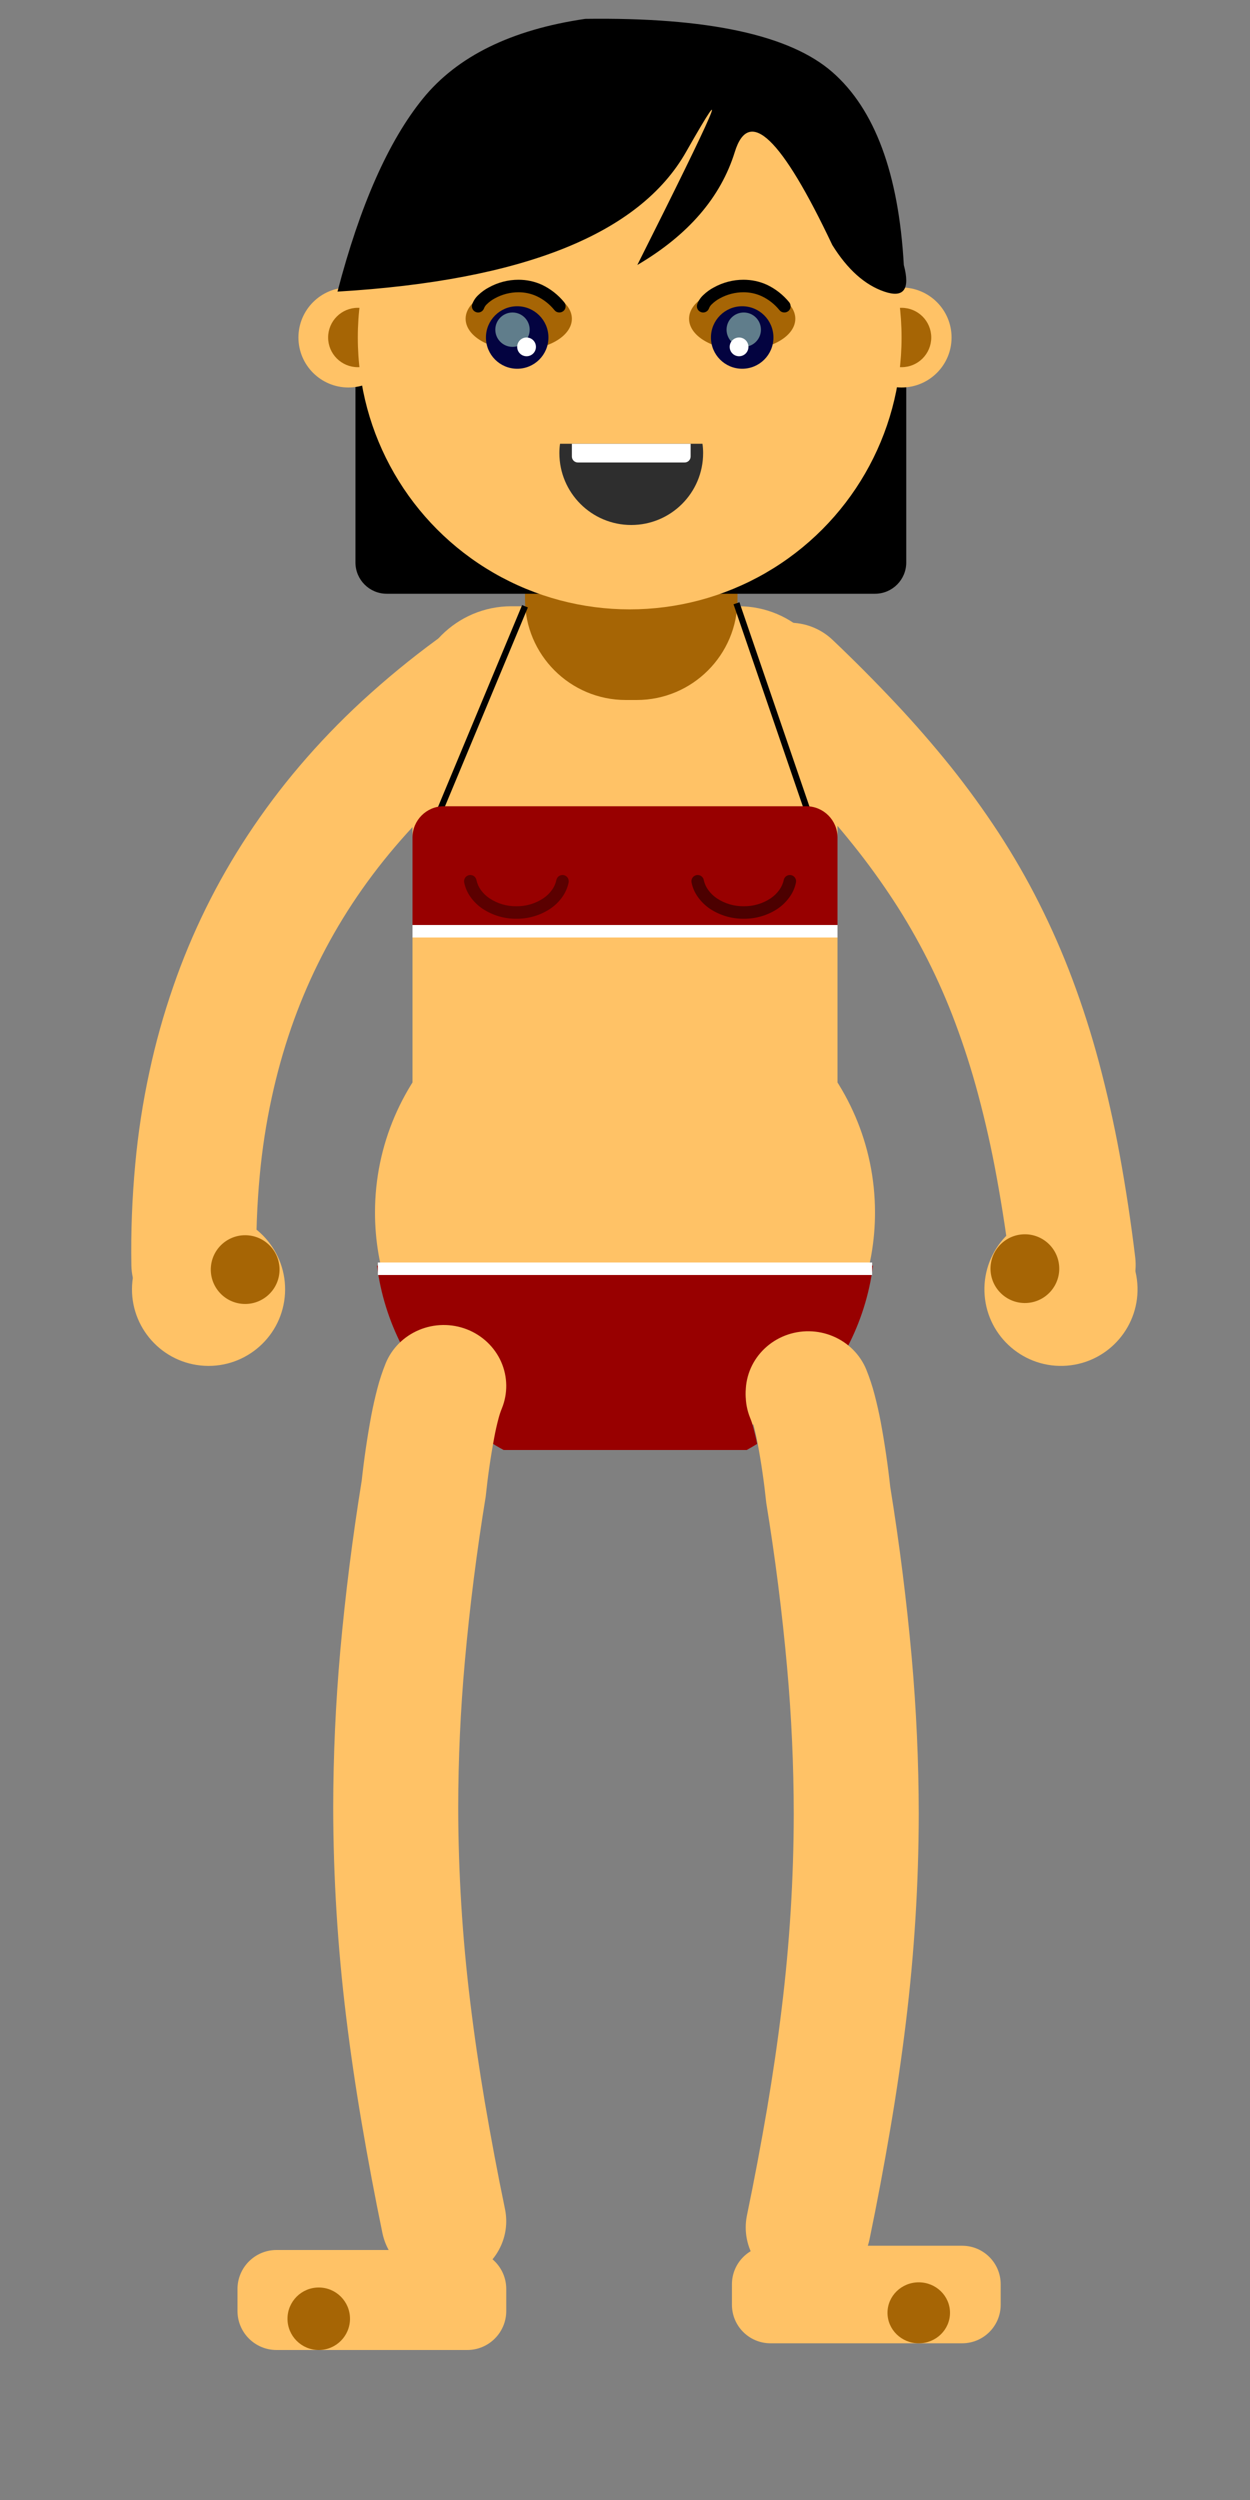 <?xml version="1.0" standalone="no"?><!-- Generator: Gravit.io --><svg xmlns="http://www.w3.org/2000/svg" xmlns:xlink="http://www.w3.org/1999/xlink" style="isolation:isolate" viewBox="0 0 200 400" width="200" height="400"><rect x="0" y="0" width="200" height="400" fill="#808080" stroke="none"/><defs><clipPath id="_clipPath_6PBO3CdUBfQN3I68DiqHS4d3Pl7EOhTo"><rect width="200" height="400"/></clipPath></defs><g clip-path="url(#_clipPath_6PBO3CdUBfQN3I68DiqHS4d3Pl7EOhTo)"><rect width="200" height="400" style="fill:rgb(102,102,102)" fill-opacity="0"/><g style="isolation:isolate"><path d="M 81.824 97 L 118.176 97 C 126.91 97 134 104.09 134 112.824 L 134 186.176 C 134 194.91 126.91 202 118.176 202 L 81.824 202 C 73.09 202 66 194.91 66 186.176 L 66 112.824 C 66 104.09 73.09 97 81.824 97 Z" style="stroke:none;fill:#FFC266;stroke-miterlimit:10;"/><path d=" M 110.879 232 C 127.679 227.33 140 212.075 140 194 C 140 172.199 122.077 154.5 100 154.5 C 77.923 154.5 60 172.199 60 194 C 60 212.075 72.321 227.33 89.121 232 L 110.879 232 L 110.879 232 Z " fill="rgb(255,194,102)"/><path d="M 100.131 72.5 L 101.869 72.5 C 110.772 72.5 118 79.728 118 88.631 L 118 95.869 C 118 104.772 110.772 112 101.869 112 L 100.131 112 C 91.228 112 84 104.772 84 95.869 L 84 88.631 C 84 79.728 91.228 72.5 100.131 72.5 Z" style="stroke:none;fill:#A66505;stroke-miterlimit:10;"/></g><g><path d=" M 119.437 116.878 C 117.518 115.052 116.399 112.542 116.332 109.889 C 116.275 107.235 117.257 104.661 119.093 102.742 C 120.919 100.823 123.429 99.704 126.082 99.637 C 128.735 99.58 131.31 100.562 133.229 102.398 C 136.675 105.669 140.018 109.038 143.278 112.504 C 146.353 115.774 149.296 119.165 152.107 122.656 C 154.821 126.055 157.373 129.577 159.754 133.212 C 162.114 136.839 164.284 140.591 166.231 144.461 C 168.226 148.417 170.009 152.481 171.567 156.632 C 173.203 160.997 174.625 165.45 175.83 169.96 C 177.124 174.824 178.231 179.742 179.14 184.696 C 180.14 190.165 180.972 195.667 181.634 201.182 C 181.95 203.815 181.215 206.471 179.573 208.555 C 177.941 210.639 175.539 211.991 172.905 212.307 C 170.272 212.623 167.616 211.888 165.532 210.246 C 163.448 208.614 162.097 206.212 161.78 203.578 C 161.159 198.461 160.389 193.366 159.461 188.303 C 158.653 183.862 157.667 179.466 156.503 175.113 C 155.467 171.232 154.245 167.406 152.837 163.644 C 151.543 160.175 150.053 156.781 148.38 153.471 C 146.755 150.268 144.966 147.148 142.995 144.133 C 140.978 141.051 138.819 138.06 136.507 135.182 C 134.028 132.086 131.426 129.09 128.703 126.203 C 125.704 123.008 122.612 119.899 119.437 116.878 Z " fill="rgb(255,194,102)"/><path d=" M 157.544 207.25 C 157.016 200.51 162.06 194.609 168.801 194.082 C 175.541 193.554 181.442 198.598 181.969 205.339 C 182.497 212.079 177.453 217.98 170.712 218.507 C 163.972 219.035 158.071 213.99 157.544 207.25 Z " fill="rgb(255,194,102)"/><path d=" M 158.498 203.414 C 158.261 200.388 160.525 197.739 163.552 197.502 C 166.578 197.265 169.227 199.53 169.464 202.556 C 169.701 205.582 167.436 208.231 164.41 208.468 C 161.384 208.705 158.734 206.44 158.498 203.414 Z " fill="rgb(166,101,5)"/></g><g><path d=" M 41.022 202.115 C 41.067 204.764 40.046 207.332 38.209 209.232 C 36.361 211.14 33.834 212.234 31.185 212.28 C 28.536 212.326 25.968 211.304 24.068 209.468 C 22.16 207.62 21.066 205.093 21.02 202.444 C 20.931 197.026 21.142 191.618 21.643 186.231 C 22.1 181.262 22.856 176.324 23.917 171.447 C 24.897 166.864 26.163 162.341 27.701 157.906 C 29.173 153.616 30.928 149.415 32.931 145.341 C 34.921 141.295 37.169 137.377 39.653 133.604 C 42.184 129.766 44.941 126.082 47.92 122.581 C 51.036 118.915 54.385 115.433 57.922 112.172 C 61.725 108.677 65.706 105.402 69.875 102.347 C 72.017 100.791 74.69 100.134 77.312 100.538 C 79.934 100.942 82.289 102.374 83.855 104.518 C 85.411 106.66 86.068 109.333 85.664 111.955 C 85.26 114.577 83.828 116.932 81.685 118.498 C 78.127 121.093 74.718 123.895 71.471 126.885 C 68.524 129.594 65.749 132.492 63.159 135.54 C 60.707 138.422 58.431 141.452 56.353 144.604 C 54.334 147.681 52.502 150.878 50.882 154.178 C 49.238 157.506 47.816 160.927 46.595 164.439 C 45.327 168.118 44.284 171.86 43.465 175.666 C 42.577 179.755 41.944 183.902 41.559 188.075 C 41.123 192.745 40.946 197.432 41.022 202.115 Z " fill="rgb(255,194,102)"/><path d=" M 21.183 205.025 C 21.884 198.3 27.912 193.409 34.637 194.11 C 41.361 194.811 46.252 200.839 45.551 207.563 C 44.851 214.288 38.823 219.179 32.098 218.478 C 25.373 217.778 20.483 211.749 21.183 205.025 Z " fill="rgb(255,194,102)"/><path d=" M 33.756 202.564 C 34.07 199.545 36.777 197.349 39.796 197.664 C 42.815 197.978 45.011 200.685 44.697 203.704 C 44.382 206.723 41.676 208.919 38.656 208.605 C 35.637 208.29 33.441 205.583 33.756 202.564 Z " fill="rgb(166,101,5)"/></g><g style="isolation:isolate"><path d=" M 119.481 232 C 120.041 231.687 120.595 231.363 121.139 231.027 C 120.971 230.149 120.77 229.286 120.54 228.422 C 120.4 227.895 120.23 227.369 120.02 226.861 C 119.04 224.452 119.08 221.769 120.13 219.389 C 121.18 217.019 123.16 215.146 125.62 214.19 C 128.08 213.234 130.84 213.273 133.27 214.297 C 134.093 214.643 134.856 215.09 135.542 215.626 C 137.652 211.604 139.082 207.179 139.682 202.5 L 60.318 202.5 C 60.9 207.04 62.263 211.341 64.272 215.267 C 64.82 214.885 65.414 214.561 66.043 214.297 C 68.473 213.273 71.233 213.234 73.693 214.19 C 76.153 215.146 78.133 217.019 79.183 219.389 C 80.233 221.769 80.273 224.452 79.293 226.861 C 79.083 227.369 78.913 227.895 78.773 228.422 C 78.578 229.152 78.405 229.883 78.254 230.622 C 79.011 231.111 79.786 231.575 80.586 232 L 119.481 232 L 119.481 232 Z " fill="rgb(152,0,0)"/><g><path d=" M 83.54 96.81 L 84.46 97.19 L 69.46 133.19 L 68.54 132.81 L 83.54 96.81 Z " fill="rgb(0,0,0)"/><path d=" M 130.47 131.84 L 130.64 132.31 L 129.69 132.64 L 129.53 132.16 L 117.53 97.16 L 117.36 96.69 L 118.31 96.36 L 118.47 96.84 L 130.47 131.84 Z " fill="rgb(0,0,0)"/><path d="M 71 129 L 129 129 C 131.76 129 134 131.24 134 134 L 134 148 L 66 148 L 66 134 C 66 131.24 68.24 129 71 129 Z" style="stroke:none;fill:#980000;stroke-miterlimit:10;"/><rect x="66" y="148" width="68" height="2" transform="matrix(1,0,0,1,0,0)" fill="rgb(255,255,255)"/><path d=" M 89.02 140.79 C 89.08 140.53 89.23 140.31 89.45 140.16 C 89.68 140.02 89.95 139.97 90.21 140.02 C 90.47 140.08 90.69 140.23 90.84 140.45 C 90.98 140.68 91.03 140.95 90.98 141.21 C 90.8 142.06 90.44 142.86 89.94 143.56 C 89.42 144.28 88.78 144.9 88.04 145.4 C 86.44 146.46 84.55 147.02 82.62 147 C 80.7 147.02 78.81 146.46 77.21 145.4 C 76.47 144.9 75.83 144.28 75.31 143.56 C 74.8 142.86 74.45 142.06 74.27 141.21 C 74.22 140.95 74.27 140.68 74.41 140.45 C 74.56 140.23 74.78 140.08 75.04 140.02 C 75.3 139.97 75.57 140.02 75.8 140.16 C 76.02 140.31 76.17 140.53 76.23 140.79 C 76.35 141.37 76.59 141.92 76.93 142.39 C 77.31 142.92 77.78 143.37 78.32 143.73 C 79.59 144.58 81.09 145.02 82.62 145 C 84.15 145.02 85.66 144.58 86.93 143.73 C 87.47 143.37 87.94 142.92 88.31 142.39 C 88.66 141.92 88.9 141.37 89.02 140.79 Z " fill="rgb(91,0,0)"/><path d=" M 125.4 140.79 C 125.45 140.53 125.61 140.31 125.83 140.16 C 126.05 140.02 126.32 139.97 126.58 140.02 C 126.84 140.08 127.07 140.23 127.21 140.45 C 127.36 140.68 127.41 140.95 127.35 141.21 C 127.18 142.06 126.82 142.86 126.31 143.56 C 125.79 144.28 125.15 144.9 124.42 145.4 C 122.82 146.46 120.93 147.02 119 147 C 117.07 147.02 115.18 146.46 113.58 145.4 C 112.85 144.9 112.21 144.28 111.69 143.56 C 111.18 142.86 110.82 142.06 110.65 141.21 C 110.59 140.95 110.64 140.68 110.79 140.45 C 110.93 140.23 111.16 140.08 111.42 140.02 C 111.68 139.97 111.95 140.02 112.17 140.16 C 112.39 140.31 112.55 140.53 112.6 140.79 C 112.72 141.37 112.97 141.92 113.31 142.39 C 113.69 142.92 114.16 143.37 114.69 143.73 C 115.97 144.58 117.47 145.02 119 145 C 120.53 145.02 122.03 144.58 123.31 143.73 C 123.84 143.37 124.31 142.92 124.69 142.39 C 125.03 141.92 125.28 141.37 125.4 140.79 Z " fill="rgb(76,0,0)"/></g><rect x="60.459" y="202" width="79.081" height="2" transform="matrix(1,0,0,1,0,0)" fill="rgb(255,255,255)"/></g><g><path d="M 44.24 360 L 74.76 360 C 78.204 360 81 362.796 81 366.24 L 81 369.76 C 81 373.204 78.204 376 74.76 376 L 44.24 376 C 40.796 376 38 373.204 38 369.76 L 38 366.24 C 38 362.796 40.796 360 44.24 360 Z" style="stroke:none;fill:#FFC266;stroke-miterlimit:10;"/><circle vector-effect="non-scaling-stroke" cx="51" cy="371" r="5" fill="rgb(166,101,5)"/><path d=" M 80.293 225.361 C 81.273 222.952 81.233 220.269 80.183 217.889 C 79.133 215.519 77.153 213.646 74.693 212.69 C 72.233 211.734 69.473 211.773 67.043 212.797 C 64.603 213.821 62.683 215.743 61.703 218.143 C 61.183 219.44 60.743 220.757 60.393 222.103 C 60.013 223.557 59.683 225.01 59.403 226.483 C 58.763 229.936 58.253 233.419 57.873 236.911 C 56.413 245.944 55.263 255.035 54.443 264.156 C 53.703 272.506 53.323 280.885 53.313 289.275 C 53.333 300.405 54.023 311.535 55.373 322.597 C 56.063 328.264 56.893 333.912 57.853 339.551 C 58.863 345.491 59.973 351.412 61.193 357.314 C 61.723 359.85 63.253 362.084 65.463 363.518 C 67.673 364.952 70.373 365.469 72.973 364.952 C 75.573 364.445 77.853 362.943 79.323 360.797 C 80.793 358.641 81.323 356.007 80.803 353.471 C 79.623 347.784 78.553 342.077 77.573 336.351 C 76.673 331.015 75.883 325.66 75.233 320.285 C 73.973 309.994 73.333 299.634 73.313 289.265 C 73.323 281.451 73.673 273.638 74.373 265.853 C 75.163 257.016 76.283 248.207 77.713 239.447 C 78.043 236.277 78.493 233.116 79.083 229.985 C 79.273 228.951 79.503 227.937 79.773 226.922 C 79.913 226.395 80.083 225.869 80.293 225.361 Z " fill="rgb(255,194,102)"/></g><g><path d=" M 120.02 226.361 C 119.04 223.952 119.08 221.269 120.13 218.889 C 121.18 216.519 123.16 214.646 125.62 213.69 C 128.08 212.734 130.84 212.773 133.27 213.797 C 135.71 214.821 137.63 216.743 138.61 219.143 C 139.13 220.44 139.57 221.757 139.92 223.103 C 140.3 224.557 140.63 226.01 140.91 227.483 C 141.55 230.936 142.06 234.419 142.44 237.911 C 143.9 246.944 145.05 256.035 145.87 265.156 C 146.61 273.506 146.99 281.885 147 290.275 C 146.98 301.405 146.29 312.535 144.94 323.597 C 144.25 329.264 143.42 334.912 142.46 340.551 C 141.45 346.491 140.34 352.412 139.12 358.314 C 138.59 360.85 137.06 363.084 134.85 364.518 C 132.64 365.952 129.94 366.469 127.34 365.952 C 124.74 365.445 122.46 363.943 120.99 361.797 C 119.52 359.641 118.99 357.007 119.51 354.471 C 120.69 348.784 121.76 343.077 122.74 337.351 C 123.64 332.015 124.43 326.66 125.08 321.285 C 126.34 310.994 126.98 300.634 127 290.265 C 126.99 282.451 126.64 274.638 125.94 266.853 C 125.15 258.016 124.03 249.207 122.6 240.447 C 122.27 237.277 121.82 234.116 121.23 230.985 C 121.04 229.951 120.81 228.937 120.54 227.922 C 120.4 227.395 120.23 226.869 120.02 226.361 Z " fill="rgb(255,194,102)"/><path d="M 123.273 359.319 L 153.947 359.319 C 157.348 359.319 160.11 362.08 160.11 365.482 L 160.11 368.763 C 160.11 372.165 157.348 374.926 153.947 374.926 L 123.273 374.926 C 119.872 374.926 117.11 372.165 117.11 368.763 L 117.11 365.482 C 117.11 362.08 119.872 359.319 123.273 359.319 Z" style="stroke:none;fill:#FFC266;stroke-miterlimit:10;"/><ellipse vector-effect="non-scaling-stroke" cx="147" cy="370.049" rx="5" ry="4.877" fill="rgb(166,101,5)"/></g><g style="isolation:isolate"><path d="M 56.873 47 L 145 47 L 145 90 C 145 92.76 142.76 95 140 95 L 61.873 95 C 59.113 95 56.873 92.76 56.873 90 L 56.873 47 Z" style="stroke:none;fill:#000000;stroke-miterlimit:10;"/><g><circle vector-effect="non-scaling-stroke" cx="55.75" cy="54" r="8" fill="rgb(255,194,102)"/><circle vector-effect="non-scaling-stroke" cx="57.25" cy="54" r="4.75" fill="rgb(166,101,5)"/></g><g><circle vector-effect="non-scaling-stroke" cx="144.25" cy="54" r="8" fill="rgb(255,194,102)"/><circle vector-effect="non-scaling-stroke" cx="144.25" cy="54" r="4.75" fill="rgb(166,101,5)"/></g><circle vector-effect="non-scaling-stroke" cx="100.75" cy="54" r="43.5" fill="rgb(255,194,102)"/><ellipse vector-effect="non-scaling-stroke" cx="83" cy="51" rx="8.5" ry="5" fill="rgb(166,101,5)"/><g><circle vector-effect="non-scaling-stroke" cx="82.75" cy="54" r="5" fill="rgb(3,3,64)"/><circle vector-effect="non-scaling-stroke" cx="82" cy="52.75" r="2.75" fill="rgb(96,125,139)"/><circle vector-effect="non-scaling-stroke" cx="84.25" cy="55.5" r="1.5" fill="rgb(255,255,255)"/></g><ellipse vector-effect="non-scaling-stroke" cx="118.75" cy="51" rx="8.5" ry="5" fill="rgb(166,101,5)"/><g><circle vector-effect="non-scaling-stroke" cx="118.75" cy="54" r="5" fill="rgb(3,3,64)"/><circle vector-effect="non-scaling-stroke" cx="119" cy="52.75" r="2.75" fill="rgb(96,125,139)"/><circle vector-effect="non-scaling-stroke" cx="118.25" cy="55.5" r="1.5" fill="rgb(255,255,255)"/></g><path d=" M 77.44 49.34 C 77.35 49.59 77.16 49.8 76.92 49.91 C 76.68 50.02 76.41 50.03 76.16 49.94 C 75.91 49.85 75.7 49.66 75.59 49.42 C 75.48 49.18 75.47 48.91 75.56 48.66 C 75.77 48.09 76.11 47.59 76.55 47.19 C 77.04 46.72 77.59 46.32 78.19 46 C 79.65 45.19 81.29 44.76 82.96 44.76 C 84.26 44.76 85.54 45.03 86.72 45.57 C 88.1 46.23 89.31 47.18 90.28 48.37 C 90.44 48.58 90.52 48.84 90.49 49.1 C 90.47 49.37 90.34 49.61 90.13 49.78 C 89.92 49.94 89.66 50.02 89.4 49.99 C 89.13 49.97 88.89 49.84 88.72 49.63 C 87.95 48.68 86.98 47.91 85.87 47.39 C 84.96 46.97 83.97 46.76 82.97 46.76 C 81.63 46.76 80.32 47.1 79.15 47.75 C 78.7 47.99 78.28 48.3 77.91 48.66 C 77.7 48.84 77.54 49.08 77.44 49.34 Z " fill="rgb(0,0,0)"/><path d=" M 113.44 49.34 C 113.35 49.59 113.16 49.8 112.92 49.91 C 112.68 50.02 112.41 50.03 112.16 49.94 C 111.91 49.85 111.7 49.66 111.59 49.42 C 111.48 49.18 111.47 48.91 111.56 48.66 C 111.77 48.09 112.11 47.59 112.55 47.19 C 113.04 46.72 113.59 46.32 114.19 46 C 115.65 45.19 117.29 44.76 118.96 44.76 C 120.26 44.76 121.54 45.03 122.72 45.57 C 124.1 46.23 125.31 47.18 126.28 48.37 C 126.44 48.58 126.52 48.84 126.49 49.1 C 126.47 49.37 126.34 49.61 126.13 49.78 C 125.92 49.94 125.66 50.02 125.4 49.99 C 125.13 49.97 124.89 49.84 124.72 49.63 C 123.95 48.68 122.98 47.91 121.87 47.39 C 120.96 46.97 119.97 46.76 118.97 46.76 C 117.63 46.76 116.32 47.1 115.15 47.75 C 114.7 47.99 114.28 48.3 113.91 48.66 C 113.7 48.84 113.54 49.08 113.44 49.34 Z " fill="rgb(0,0,0)"/><path d=" M 112.394 71 C 112.467 71.489 112.5 71.99 112.5 72.5 C 112.5 78.847 107.347 84 101 84 C 94.653 84 89.5 78.847 89.5 72.5 C 89.5 71.99 89.533 71.489 89.606 71 L 112.394 71 L 112.394 71 Z " fill="rgb(46,46,46)"/><path d="M 91.5 71 L 110.5 71 L 110.5 73.04 C 110.5 73.57 110.07 74 109.54 74 L 92.46 74 C 91.93 74 91.5 73.57 91.5 73.04 L 91.5 71 Z" style="stroke:none;fill:#FFFFFF;stroke-miterlimit:10;"/><path d=" M 54 46.658 Q 98.591 43.997 109.771 24.305 Q 120.951 4.614 101.971 42.4 Q 114.191 35.215 117.571 24.305 Q 120.951 13.395 133.17 39.207 Q 136.81 45.061 141.49 46.658 Q 146.17 48.254 144.61 42.4 Q 143.375 20.447 133.17 11.532 Q 122.966 2.618 93.651 3.017 Q 75.907 5.612 67.652 15.79 Q 59.397 25.968 54 46.658 Z " fill="rgb(0,0,0)"/></g></g></svg>
